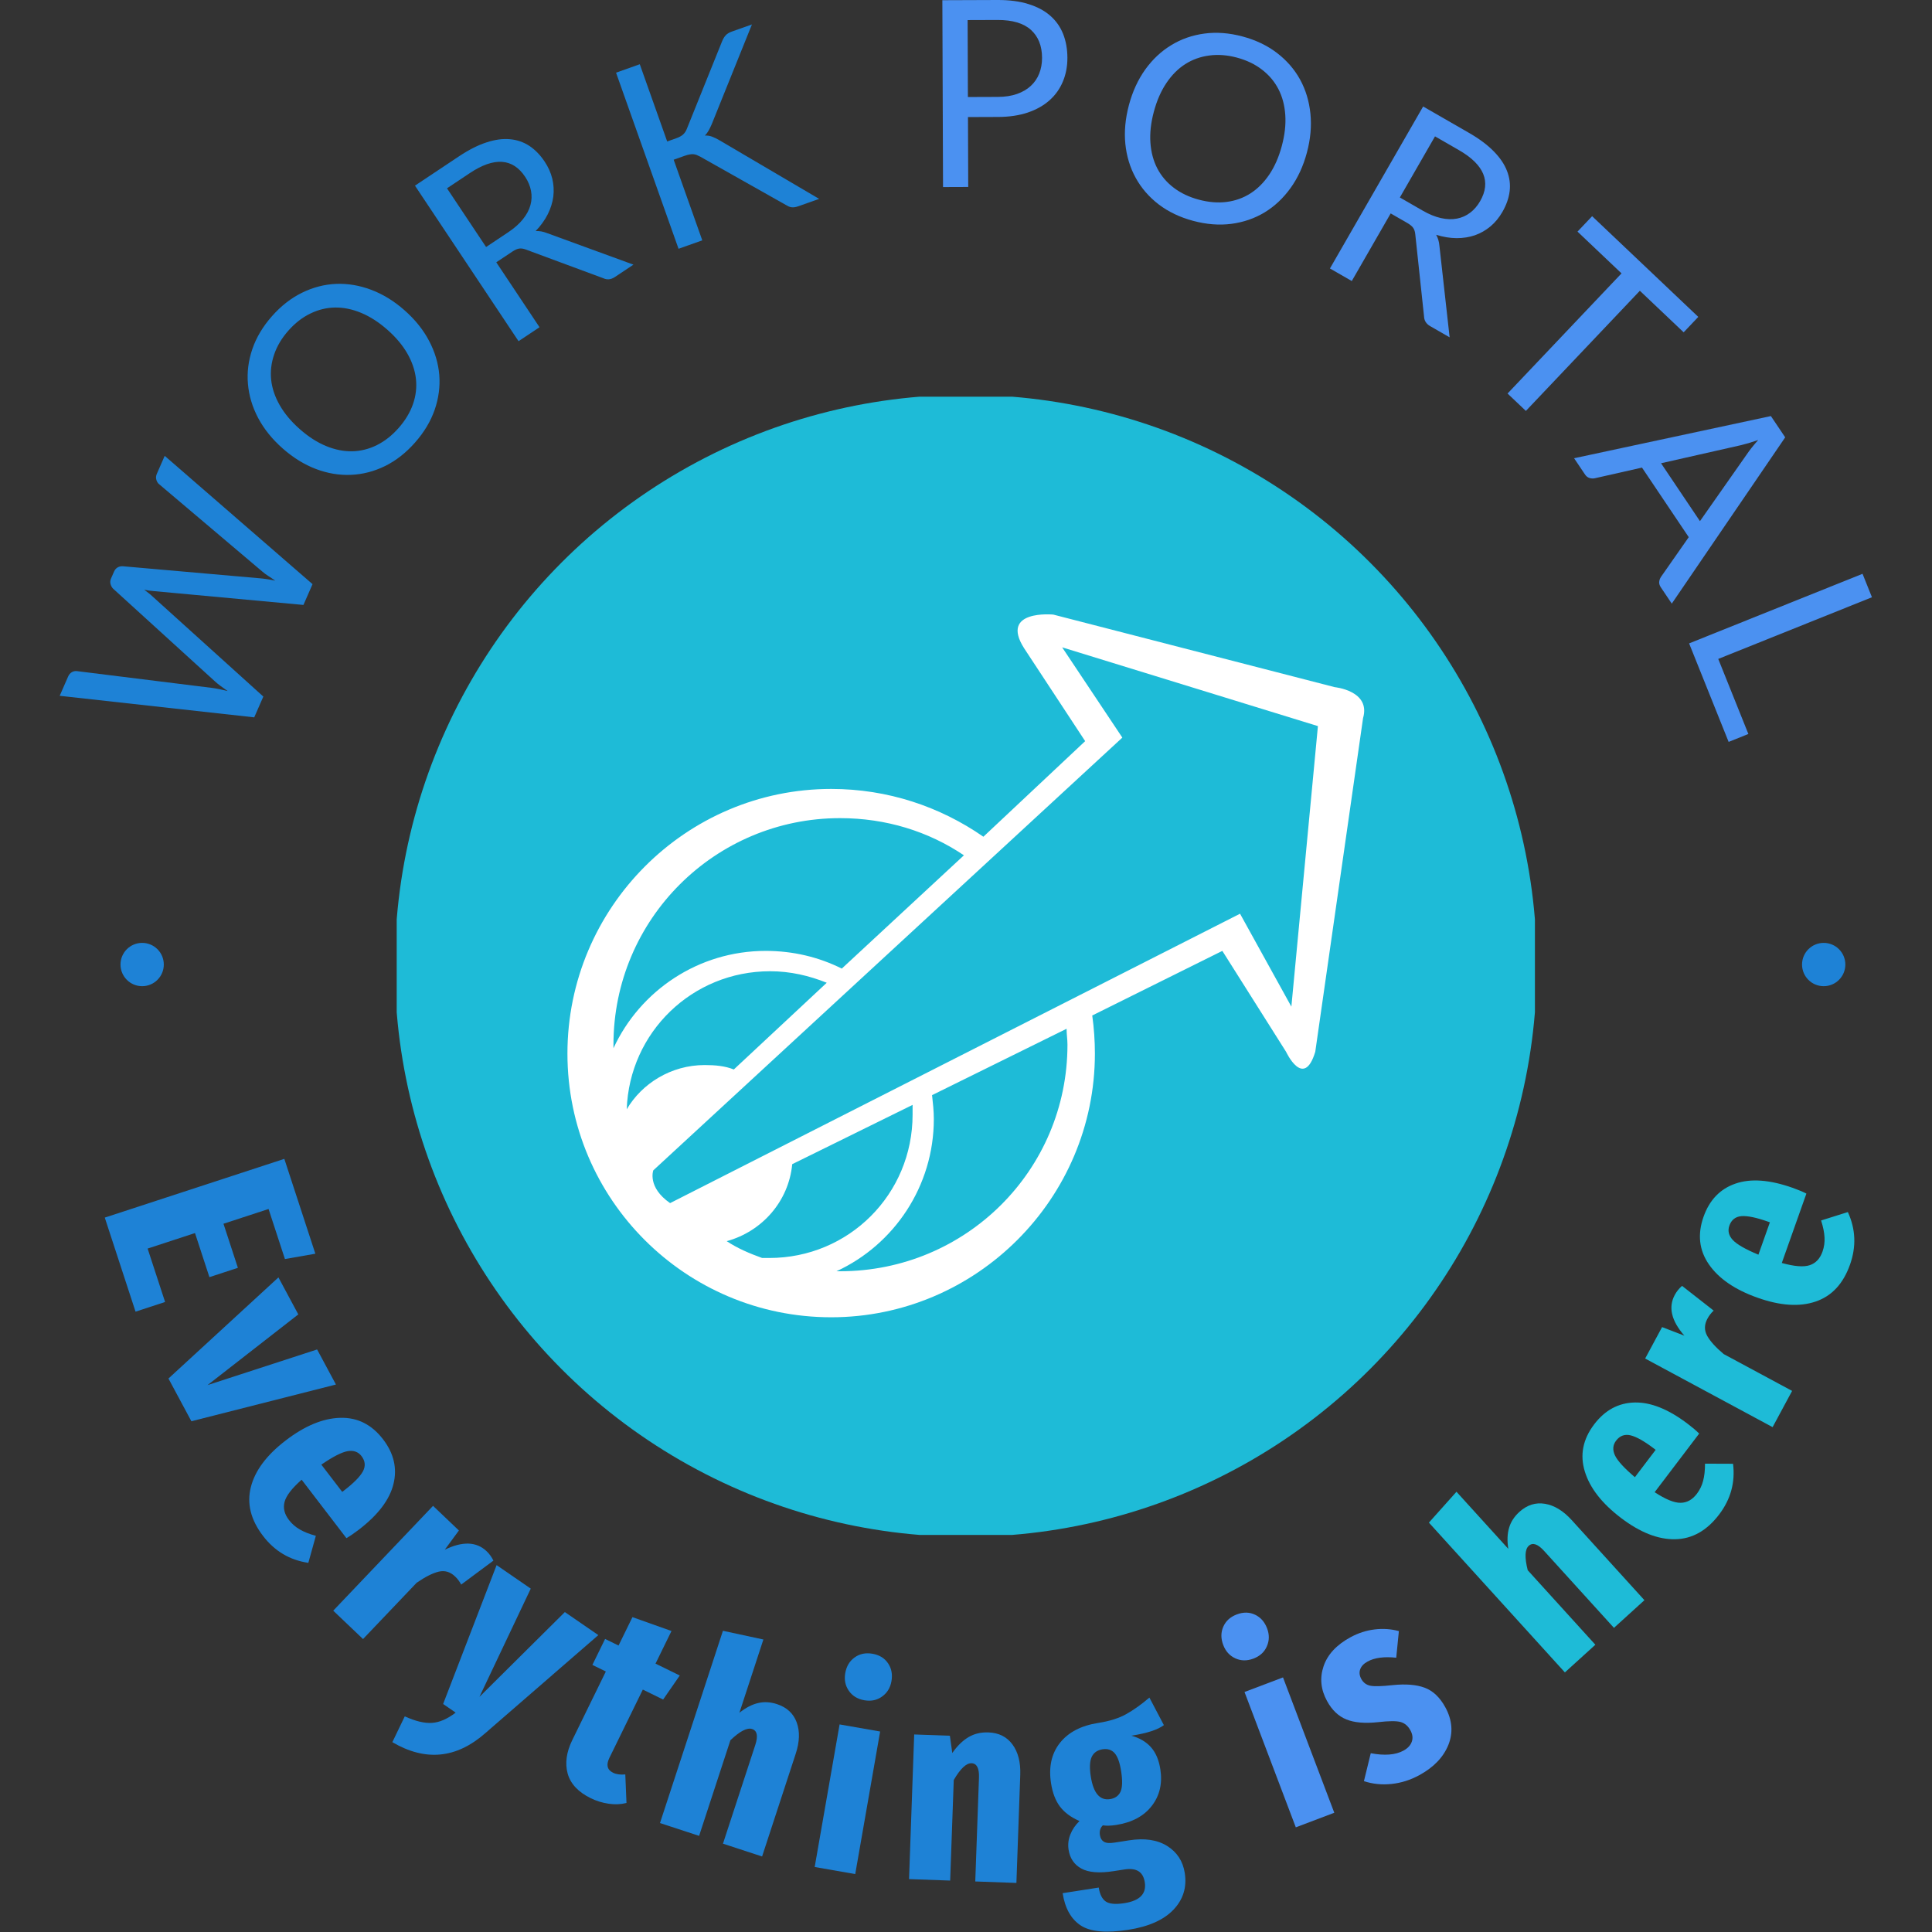 <svg xmlns="http://www.w3.org/2000/svg" version="1.1" xmlns:xlink="http://www.w3.org/1999/xlink" xmlns:svgjs="http://svgjs.dev/svgjs" width="1500" height="1500" viewBox="0 0 1500 1500"><rect x="0" y="0" width="1500" height="1500" fill="#333333" stroke="none"/><g transform="matrix(1,0,0,1,-0.143,-0.142)"><svg viewBox="0 0 247 247" data-background-color="#ffffff" preserveAspectRatio="xMidYMid meet" height="1500" width="1500" xmlns="http://www.w3.org/2000/svg" xmlns:xlink="http://www.w3.org/1999/xlink"><g id="tight-bounds" transform="matrix(1,0,0,1,0.024,0.023)"><svg viewBox="0 0 246.953 246.953" height="246.953" width="246.953"><g><svg viewBox="0 0 246.953 246.953" height="246.953" width="246.953"><g><svg viewBox="0 0 246.953 246.953" height="246.953" width="246.953"><g><svg viewBox="0 0 246.953 246.953" height="246.953" width="246.953"><g id="textblocktransform"><svg viewBox="0 0 246.953 246.953" height="246.953" width="246.953" id="textblock"><g><svg viewBox="0 0 246.953 246.953" height="246.953" width="246.953"><g transform="matrix(1,0,0,1,50.717,50.717)"><svg viewBox="0 0 145.518 145.518" height="145.518" width="145.518"><g id="icon-0"><circle r="73" cx="72.759" cy="72.759" fill="#1ebbd7" data-fill-palette-color="accent"></circle><svg xmlns="http://www.w3.org/2000/svg" xmlns:xlink="http://www.w3.org/1999/xlink" version="1.1" x="21.828" y="21.828" viewBox="5 10.272 90.029 79.428" enable-background="new 0 0 100 100" xml:space="preserve" height="101.863" width="101.863" class="icon-xg-0" data-fill-palette-color="quaternary" id="xg-0"><path d="M91.7 18.5l-31.8-8.2c0 0-6.1-0.6-3.3 3.8l6.9 10.5L52 35.4C47.1 32 41.2 30 34.8 30 18.4 30 5 43.4 5 59.9c0 16.5 13.4 29.8 29.8 29.8s29.8-13.4 29.8-29.8c0-1.4-0.1-2.9-0.3-4.3L79 48.3l7.2 11.4c0 0 2 4.3 3.3 0l5.4-37.7C95.8 18.9 91.7 18.5 91.7 18.5zM10.2 58.9c0-14.2 11.5-25.6 25.6-25.6 5.2 0 10 1.5 14 4.2L36 50.3c-2.6-1.3-5.5-2-8.6-2-7.6 0-14.2 4.5-17.2 11C10.2 59.1 10.2 59 10.2 58.9zM11.7 66.2c0.3-8.7 7.4-15.6 16.2-15.6 2.3 0 4.4 0.5 6.4 1.3l-10.5 9.8c-1-0.4-2.1-0.5-3.3-0.5C16.7 61.2 13.4 63.3 11.7 66.2zM27.8 83c-0.3 0-0.5 0-0.8 0-1.4-0.5-2.8-1.1-4-1.9 4-1.1 7-4.5 7.4-8.7L44 65.7c0 0.4 0 0.8 0 1.1C44 75.8 36.8 83 27.8 83zM35.8 84.5c-0.1 0-0.3 0-0.4 0 6.5-3 11-9.6 11-17.2 0-0.9-0.1-1.8-0.2-2.7l15.2-7.5c0 0.6 0.1 1.2 0.1 1.8C61.5 73.1 50 84.5 35.8 84.5zM86.8 54.6L81 44.1 16.6 76.8c-2.6-1.8-1.9-3.7-1.9-3.7l53-48.9L60.9 14l28.9 8.9L86.8 54.6z" fill="#ffffff" data-fill-palette-color="quaternary"></path></svg></g></svg></g><g id="text-0"><path d="M32.503 91.712l-24.872-2.755 1.078-2.463c0.114-0.26 0.277-0.449 0.491-0.567 0.205-0.114 0.424-0.156 0.656-0.124v0l17.183 2.135c0.314 0.039 0.642 0.094 0.983 0.166 0.35 0.069 0.709 0.149 1.078 0.24v0c-0.312-0.221-0.614-0.438-0.908-0.651-0.288-0.21-0.544-0.421-0.769-0.632v0l-12.956-11.794c-0.149-0.143-0.258-0.335-0.329-0.577-0.07-0.242-0.05-0.49 0.062-0.743v0l0.376-0.86c0.114-0.26 0.276-0.446 0.487-0.558 0.202-0.109 0.422-0.153 0.66-0.133v0l17.447 1.533c0.612 0.05 1.288 0.152 2.03 0.307v0c-0.311-0.206-0.605-0.402-0.883-0.587-0.286-0.182-0.545-0.372-0.775-0.571v0l-13.22-11.191c-0.16-0.133-0.272-0.32-0.336-0.559-0.07-0.242-0.05-0.49 0.062-0.744v0l1.008-2.304 18.901 16.402-1.164 2.658-19.117-1.768c-0.362-0.025-0.774-0.082-1.235-0.171v0c0.183 0.144 0.361 0.278 0.532 0.402 0.168 0.13 0.315 0.254 0.439 0.372v0l14.255 12.879z" fill="#1e82d6" data-fill-palette-color="primary"></path><path d="M51.719 39.67v0c1.345 1.185 2.388 2.483 3.13 3.894 0.747 1.415 1.183 2.865 1.309 4.351 0.121 1.491-0.073 2.979-0.583 4.464-0.51 1.476-1.347 2.874-2.511 4.194v0c-1.16 1.316-2.44 2.319-3.84 3.011-1.405 0.687-2.853 1.061-4.343 1.123-1.494 0.067-2.99-0.182-4.487-0.746-1.488-0.564-2.905-1.439-4.25-2.624v0c-1.34-1.181-2.385-2.477-3.136-3.887-0.747-1.415-1.183-2.87-1.31-4.365-0.13-1.49 0.057-2.975 0.562-4.456 0.505-1.48 1.338-2.878 2.498-4.193v0c1.164-1.321 2.449-2.324 3.854-3.011 1.409-0.692 2.863-1.069 4.362-1.132 1.495-0.058 2.991 0.195 4.489 0.759 1.497 0.564 2.916 1.436 4.256 2.618zM49.525 42.158v0c-1.098-0.968-2.217-1.688-3.357-2.16-1.14-0.472-2.255-0.699-3.346-0.68-1.091 0.018-2.144 0.277-3.158 0.775-1.02 0.494-1.956 1.224-2.809 2.191v0c-0.844 0.958-1.447 1.973-1.809 3.047-0.367 1.069-0.493 2.149-0.379 3.238 0.119 1.084 0.483 2.163 1.095 3.234 0.611 1.072 1.466 2.092 2.563 3.06v0c1.103 0.972 2.222 1.692 3.357 2.16 1.135 0.468 2.248 0.692 3.339 0.673 1.095-0.023 2.148-0.286 3.157-0.788 1.01-0.502 1.937-1.232 2.782-2.19v0c0.853-0.967 1.465-1.984 1.836-3.048 0.372-1.065 0.498-2.14 0.38-3.224-0.119-1.084-0.481-2.16-1.087-3.228-0.606-1.067-1.461-2.087-2.564-3.06z" fill="#1e82d6" data-fill-palette-color="primary"></path><path d="M65.483 32.178l-2.036 1.356 5.528 8.3-2.681 1.786-13.243-19.885 5.619-3.742c1.261-0.84 2.434-1.435 3.517-1.785 1.086-0.359 2.087-0.495 3.005-0.409 0.914 0.081 1.743 0.366 2.487 0.854 0.738 0.492 1.388 1.16 1.949 2.002v0c0.468 0.703 0.794 1.431 0.978 2.184 0.182 0.762 0.226 1.527 0.133 2.294-0.102 0.765-0.34 1.52-0.712 2.264-0.378 0.747-0.893 1.463-1.546 2.145v0c0.461-0.028 0.944 0.057 1.449 0.256v0l11.056 4.037-2.383 1.587c-0.488 0.325-0.978 0.376-1.468 0.152v0l-9.889-3.664c-0.302-0.116-0.577-0.162-0.823-0.137-0.256 0.023-0.569 0.158-0.94 0.405zM57.147 24.075l4.997 7.503 2.817-1.876c0.784-0.522 1.411-1.075 1.882-1.66 0.476-0.588 0.799-1.191 0.969-1.808 0.168-0.608 0.194-1.221 0.076-1.84-0.118-0.619-0.37-1.218-0.756-1.798v0c-0.79-1.186-1.774-1.821-2.953-1.903-1.184-0.079-2.549 0.396-4.094 1.425v0z" fill="#1e82d6" data-fill-palette-color="primary"></path><path d="M81.794 8.214l3.503 9.872 1.149-0.407c0.395-0.14 0.693-0.304 0.893-0.492 0.202-0.181 0.364-0.43 0.484-0.746v0l4.484-11.137c0.138-0.343 0.297-0.608 0.478-0.795 0.172-0.191 0.425-0.346 0.758-0.465v0l2.589-0.918-5.135 12.742c-0.135 0.315-0.269 0.592-0.403 0.831-0.134 0.239-0.292 0.449-0.475 0.63v0c0.324-0.012 0.632 0.036 0.924 0.145 0.286 0.111 0.601 0.266 0.945 0.465v0l12.736 7.488-2.643 0.938c-0.194 0.069-0.367 0.113-0.517 0.132-0.144 0.017-0.278 0.017-0.401-0.001-0.117-0.02-0.232-0.055-0.345-0.104-0.115-0.055-0.23-0.117-0.343-0.186v0l-10.946-6.173c-0.161-0.087-0.309-0.157-0.444-0.212-0.127-0.051-0.27-0.086-0.428-0.105-0.149-0.015-0.316-0.004-0.501 0.034-0.181 0.03-0.396 0.089-0.645 0.178v0l-1.385 0.492 3.658 10.309-3.035 1.077-7.991-22.514z" fill="#1e82d6" data-fill-palette-color="primary"></path><path d="M127.582 14.953l-3.83 0.014 0.032 8.937-3.221 0.012-0.086-23.89 7.051-0.026c1.515-0.005 2.831 0.167 3.948 0.518 1.117 0.344 2.044 0.837 2.781 1.479 0.737 0.642 1.288 1.417 1.653 2.326 0.364 0.914 0.549 1.933 0.553 3.054v0c0.004 1.109-0.189 2.125-0.579 3.049-0.384 0.923-0.948 1.719-1.694 2.385-0.752 0.673-1.682 1.199-2.79 1.577-1.108 0.372-2.381 0.56-3.818 0.566zM123.707 2.567l0.035 9.837 3.831-0.014c0.922-0.003 1.737-0.129 2.445-0.376 0.702-0.248 1.291-0.591 1.767-1.032 0.476-0.44 0.835-0.967 1.077-1.58 0.243-0.613 0.363-1.285 0.361-2.013v0c-0.005-1.522-0.477-2.71-1.416-3.564-0.945-0.854-2.368-1.278-4.27-1.271v0z" fill="#4b91f1" data-fill-palette-color="secondary"></path><path d="M167.082 19.512v0c-0.464 1.732-1.162 3.244-2.095 4.536-0.935 1.298-2.04 2.334-3.315 3.108-1.281 0.772-2.7 1.26-4.257 1.464-1.549 0.2-3.173 0.072-4.874-0.384v0c-1.694-0.454-3.162-1.154-4.404-2.1-1.24-0.953-2.219-2.083-2.938-3.39-0.724-1.309-1.167-2.759-1.328-4.35-0.157-1.584-0.003-3.242 0.46-4.974v0c0.462-1.725 1.157-3.238 2.086-4.538 0.935-1.298 2.044-2.337 3.327-3.115 1.277-0.78 2.69-1.272 4.24-1.478 1.55-0.206 3.173-0.082 4.867 0.372v0c1.7 0.455 3.171 1.159 4.411 2.112 1.246 0.954 2.231 2.089 2.954 3.404 0.717 1.313 1.155 2.766 1.317 4.357 0.161 1.592 0.011 3.25-0.451 4.976zM163.877 18.654v0c0.378-1.414 0.526-2.736 0.441-3.967-0.084-1.231-0.377-2.331-0.879-3.299-0.502-0.969-1.201-1.797-2.098-2.484-0.896-0.694-1.966-1.207-3.213-1.541v0c-1.233-0.33-2.411-0.418-3.533-0.265-1.121 0.147-2.144 0.514-3.069 1.101-0.919 0.589-1.722 1.395-2.409 2.419-0.688 1.024-1.221 2.243-1.6 3.657v0c-0.38 1.42-0.527 2.743-0.441 3.967 0.086 1.225 0.38 2.321 0.881 3.29 0.508 0.97 1.211 1.796 2.111 2.478 0.899 0.681 1.965 1.187 3.198 1.517v0c1.246 0.333 2.428 0.43 3.548 0.288 1.119-0.141 2.138-0.506 3.056-1.094 0.919-0.589 1.721-1.392 2.407-2.41 0.686-1.018 1.22-2.237 1.6-3.657z" fill="#4b91f1" data-fill-palette-color="secondary"></path><path d="M179.915 28.506l-2.121-1.221-4.973 8.644-2.792-1.606 11.914-20.708 5.852 3.366c1.313 0.756 2.368 1.541 3.164 2.356 0.805 0.813 1.372 1.649 1.703 2.509 0.334 0.854 0.448 1.723 0.342 2.607-0.112 0.88-0.421 1.759-0.926 2.637v0c-0.421 0.732-0.928 1.348-1.52 1.847-0.601 0.502-1.266 0.882-1.995 1.14-0.731 0.249-1.512 0.372-2.344 0.37-0.837-0.006-1.707-0.149-2.61-0.43v0c0.231 0.401 0.369 0.871 0.416 1.411v0l1.305 11.698-2.482-1.428c-0.509-0.293-0.772-0.708-0.789-1.246v0l-1.12-10.487c-0.03-0.322-0.111-0.589-0.244-0.798-0.135-0.219-0.395-0.439-0.78-0.661zM183.461 17.434l-4.495 7.814 2.934 1.688c0.816 0.469 1.591 0.785 2.324 0.946 0.739 0.165 1.422 0.186 2.05 0.064 0.619-0.12 1.18-0.37 1.682-0.751 0.502-0.381 0.926-0.873 1.273-1.477v0c0.711-1.235 0.841-2.399 0.391-3.491-0.456-1.095-1.489-2.106-3.099-3.032v0z" fill="#4b91f1" data-fill-palette-color="secondary"></path><path d="M203.548 27.641l13.572 12.873-1.87 1.972-5.6-5.312-14.572 15.361-2.343-2.223 14.571-15.361-5.628-5.339z" fill="#4b91f1" data-fill-palette-color="secondary"></path><path d="M228.231 55.914l-14.5 21.257-1.397-2.08c-0.162-0.241-0.232-0.473-0.212-0.696 0.022-0.233 0.099-0.447 0.231-0.645v0l3.547-5.075-5.977-8.895-6.039 1.366c-0.209 0.047-0.43 0.036-0.663-0.033-0.233-0.069-0.426-0.218-0.581-0.448v0l-1.397-2.08 25.159-5.392zM222.505 56.93l-10.146 2.296 4.974 7.402 5.981-8.528c0.361-0.538 0.849-1.153 1.463-1.846v0c-0.443 0.15-0.857 0.285-1.243 0.404-0.384 0.111-0.727 0.201-1.029 0.272z" fill="#4b91f1" data-fill-palette-color="secondary"></path><path d="M239.322 76.357l-19.65 7.885 3.851 9.596-2.523 1.012-5.053-12.594 22.172-8.897z" fill="#4b91f1" data-fill-palette-color="secondary"></path><path d="M15.406 123.313c0-1.529 1.239-2.768 2.768-2.768 1.529 0 2.768 1.239 2.767 2.768 0 1.529-1.239 2.768-2.767 2.768-1.529 0-2.768-1.239-2.768-2.768z" fill="#1e82d6" data-fill-palette-color="primary"></path><path d="M230.385 123.313c0-1.529 1.239-2.768 2.768-2.768 1.529 0 2.768 1.239 2.768 2.768 0 1.529-1.239 2.768-2.768 2.768-1.529 0-2.768-1.239-2.768-2.768z" fill="#1e82d6" data-fill-palette-color="primary"></path></g><g id="text-1"><path d="M36.35 148.157l3.966 12.126-3.889 0.682-2.092-6.399-5.764 1.886 1.843 5.635-3.641 1.191-1.843-5.636-6.058 1.982 2.234 6.83-3.778 1.236-3.933-12.024z" fill="#1e82d6" data-fill-palette-color="primary"></path><path d="M40.542 172.525l2.406 4.483-18.48 4.695-2.932-5.462 14.06-12.928 2.54 4.73-11.604 9.039z" fill="#1e82d6" data-fill-palette-color="primary"></path><path d="M45.872 195.567c-0.589 0.451-1.117 0.811-1.585 1.081v0l-5.724-7.471c-1.255 1.108-1.983 2.056-2.184 2.843-0.205 0.782-0.017 1.552 0.564 2.31v0c0.38 0.496 0.844 0.901 1.392 1.212 0.542 0.316 1.224 0.585 2.045 0.809v0l-0.961 3.454c-2.369-0.346-4.297-1.489-5.783-3.429v0c-1.581-2.063-2.102-4.149-1.565-6.258 0.532-2.105 2.016-4.091 4.452-5.958v0c2.436-1.867 4.756-2.832 6.958-2.894 2.207-0.067 4.038 0.85 5.493 2.749v0c1.384 1.807 1.826 3.714 1.326 5.722-0.495 2.004-1.971 3.947-4.428 5.83zM43.752 190.733l0.192-0.147c1.254-0.961 2.068-1.78 2.443-2.457 0.371-0.682 0.315-1.338-0.167-1.967v0c-0.424-0.553-1.016-0.765-1.779-0.636-0.758 0.134-1.878 0.708-3.36 1.722v0z" fill="#1e82d6" data-fill-palette-color="primary"></path><path d="M62.21 198.318c0.355 0.338 0.645 0.739 0.87 1.203v0l-4.119 3.063c-0.201-0.387-0.463-0.734-0.784-1.041v0c-0.621-0.591-1.317-0.796-2.088-0.613-0.771 0.183-1.713 0.658-2.825 1.424v0l-6.851 7.193-3.81-3.628 12.76-13.4 3.306 3.149-1.807 2.459c2.272-1.105 4.054-1.041 5.348 0.191z" fill="#1e82d6" data-fill-palette-color="primary"></path><path d="M76.494 209.043l-14.469 12.552c-3.691 3.237-7.645 3.616-11.865 1.136v0l1.588-3.299c1.352 0.617 2.507 0.895 3.465 0.834 0.963-0.057 1.976-0.495 3.04-1.313v0l-1.601-1.102 6.837-17.755 4.367 3.005-6.56 13.836 10.919-10.838z" fill="#1e82d6" data-fill-palette-color="primary"></path><path d="M79.942 226.855l0.152 3.65c-0.737 0.185-1.502 0.216-2.296 0.093-0.797-0.117-1.552-0.35-2.264-0.699v0c-1.604-0.785-2.591-1.835-2.96-3.149-0.36-1.318-0.163-2.747 0.591-4.288v0l4.29-8.766-1.721-0.842 1.625-3.319 1.72 0.842 1.777-3.631 4.99 1.774-2.041 4.17 3.101 1.518-2.128 3.072-2.597-1.271-4.273 8.731c-0.439 0.898-0.283 1.531 0.47 1.899v0c0.417 0.204 0.938 0.276 1.564 0.216z" fill="#1e82d6" data-fill-palette-color="primary"></path><path d="M99.329 217.866c1.262 0.413 2.104 1.191 2.524 2.333 0.42 1.142 0.38 2.476-0.12 4.001v0l-4.303 13.145-5.001-1.637 4.132-12.621c0.375-1.146 0.241-1.824-0.402-2.035v0c-0.637-0.209-1.564 0.268-2.779 1.431v0l-4.002 12.226-5.001-1.637 8.047-24.58 5.172 1.113-3.066 9.367c0.824-0.653 1.621-1.067 2.391-1.243 0.766-0.184 1.568-0.138 2.408 0.137z" fill="#1e82d6" data-fill-palette-color="primary"></path><path d="M107.339 220.462l5.183 0.906-3.184 18.227-5.183-0.906zM111.539 211.426c0.889 0.155 1.554 0.563 1.996 1.223 0.442 0.653 0.587 1.415 0.435 2.285v0c-0.148 0.845-0.547 1.498-1.197 1.961-0.645 0.47-1.403 0.629-2.273 0.477v0c-0.87-0.152-1.532-0.559-1.986-1.221-0.449-0.654-0.599-1.404-0.451-2.249v0c0.152-0.87 0.55-1.537 1.194-2.001 0.651-0.469 1.412-0.627 2.282-0.475z" fill="#1e82d6" data-fill-palette-color="primary"></path><path d="M126.37 221.484c1.327 0.047 2.351 0.561 3.072 1.542 0.72 0.981 1.051 2.273 0.994 3.878v0l-0.492 13.823-5.259-0.188 0.473-13.271c0.043-1.205-0.274-1.82-0.951-1.844v0c-0.67-0.024-1.428 0.691-2.273 2.145v0l-0.458 12.856-5.258-0.187 0.658-18.492 4.563 0.163 0.308 2.208c0.632-0.907 1.318-1.579 2.056-2.018 0.738-0.445 1.594-0.65 2.567-0.615z" fill="#1e82d6" data-fill-palette-color="primary"></path><path d="M146.947 217.031l1.85 3.52c-0.776 0.591-2.161 1.041-4.155 1.352v0c1.078 0.302 1.919 0.801 2.524 1.496 0.603 0.689 0.996 1.62 1.179 2.792v0c0.283 1.816-0.081 3.377-1.092 4.683-1.009 1.312-2.534 2.127-4.573 2.445v0c-0.644 0.1-1.206 0.116-1.686 0.047v0c-0.33 0.312-0.454 0.733-0.371 1.262v0c0.061 0.389 0.228 0.666 0.502 0.832 0.275 0.173 0.734 0.209 1.377 0.109v0l1.854-0.289c1.975-0.308 3.595-0.067 4.86 0.721 1.266 0.795 2.016 1.947 2.252 3.457v0c0.283 1.816-0.198 3.379-1.443 4.689-1.245 1.31-3.173 2.168-5.786 2.575v0c-2.829 0.441-4.859 0.251-6.089-0.569-1.231-0.82-1.996-2.192-2.295-4.116v0l4.616-0.719c0.136 0.873 0.434 1.466 0.893 1.779 0.461 0.32 1.252 0.392 2.374 0.218v0c1.975-0.308 2.848-1.197 2.619-2.669v0c-0.104-0.669-0.37-1.14-0.798-1.413-0.434-0.272-1.039-0.347-1.816-0.226v0l-1.377 0.214c-1.816 0.283-3.187 0.173-4.113-0.328-0.92-0.503-1.466-1.305-1.638-2.408v0c-0.104-0.669-0.029-1.32 0.224-1.953 0.253-0.64 0.643-1.213 1.172-1.719v0c-1.085-0.471-1.914-1.082-2.489-1.835-0.575-0.759-0.959-1.759-1.152-3.002v0c-0.321-2.064 0.057-3.781 1.136-5.15 1.08-1.362 2.713-2.214 4.898-2.554v0c1.446-0.225 2.638-0.6 3.574-1.124 0.943-0.525 1.933-1.231 2.969-2.117zM140.958 223.641c-0.663 0.103-1.125 0.426-1.386 0.97-0.254 0.549-0.294 1.384-0.119 2.505v0c0.332 2.134 1.155 3.099 2.468 2.895v0c0.637-0.099 1.081-0.413 1.331-0.942 0.243-0.534 0.27-1.409 0.081-2.626v0c-0.172-1.102-0.448-1.872-0.83-2.308-0.387-0.429-0.902-0.594-1.545-0.494z" fill="#1e82d6" data-fill-palette-color="primary"></path><path d="M159.107 216.316l4.921-1.864 6.556 17.303-4.92 1.864zM158.112 206.402c0.844-0.32 1.624-0.309 2.341 0.034 0.714 0.336 1.227 0.918 1.539 1.743v0c0.304 0.802 0.294 1.568-0.029 2.297-0.315 0.733-0.886 1.256-1.712 1.57v0c-0.826 0.313-1.603 0.301-2.331-0.038-0.72-0.334-1.231-0.902-1.535-1.704v0c-0.313-0.826-0.311-1.603 0.006-2.33 0.321-0.735 0.895-1.26 1.721-1.572z" fill="#4b91f1" data-fill-palette-color="secondary"></path><path d="M172.641 209.325c0.996-0.543 2.029-0.879 3.098-1.006 1.066-0.133 2.1-0.062 3.102 0.214v0l-0.338 3.401c-1.544-0.164-2.763-0.003-3.657 0.485v0c-0.493 0.269-0.808 0.599-0.947 0.991-0.145 0.395-0.1 0.807 0.135 1.237v0c0.256 0.47 0.637 0.758 1.143 0.864 0.506 0.106 1.459 0.082 2.858-0.072v0c1.682-0.175 3.054-0.064 4.116 0.334 1.065 0.404 1.941 1.237 2.629 2.499v0c0.889 1.63 1.018 3.234 0.388 4.812-0.639 1.575-1.876 2.863-3.71 3.864v0c-1.144 0.624-2.331 0.999-3.561 1.126-1.222 0.13-2.396 0.01-3.523-0.359v0l0.873-3.572c1.769 0.335 3.163 0.225 4.182-0.33v0c0.549-0.299 0.903-0.68 1.063-1.142 0.163-0.456 0.105-0.939-0.173-1.448v0c-0.312-0.572-0.739-0.93-1.28-1.076-0.539-0.14-1.482-0.132-2.83 0.023v0c-1.699 0.185-3.058 0.07-4.077-0.344-1.016-0.408-1.842-1.195-2.478-2.361v0c-0.8-1.466-0.946-2.947-0.439-4.443 0.506-1.495 1.649-2.728 3.426-3.697z" fill="#4b91f1" data-fill-palette-color="secondary"></path><path d="M194.243 193.296c0.984-0.893 2.075-1.24 3.275-1.04 1.2 0.2 2.34 0.894 3.419 2.083v0l9.297 10.241-3.896 3.537-8.926-9.833c-0.81-0.893-1.466-1.112-1.968-0.657v0c-0.497 0.451-0.54 1.492-0.13 3.123v0l8.646 9.525-3.895 3.537-17.385-19.15 3.525-3.945 6.625 7.298c-0.16-1.039-0.126-1.937 0.103-2.693 0.219-0.756 0.656-1.431 1.31-2.026z" fill="#1ebbd7" data-fill-palette-color="accent"></path><path d="M215.773 182.036c0.591 0.449 1.077 0.863 1.461 1.243v0l-5.692 7.494c1.4 0.918 2.506 1.369 3.319 1.355 0.809-0.009 1.502-0.394 2.079-1.154v0c0.378-0.498 0.645-1.052 0.801-1.662 0.161-0.606 0.241-1.335 0.24-2.187v0l3.584 0.014c0.292 2.376-0.3 4.537-1.779 6.484v0c-1.572 2.069-3.446 3.124-5.621 3.163-2.171 0.044-4.478-0.863-6.923-2.72v0c-2.444-1.857-3.987-3.839-4.629-5.945-0.647-2.111-0.248-4.119 1.199-6.025v0c1.377-1.813 3.1-2.743 5.169-2.791 2.064-0.052 4.328 0.858 6.792 2.731zM211.671 185.357l-0.192-0.146c-1.258-0.956-2.263-1.525-3.015-1.707-0.756-0.177-1.374 0.05-1.854 0.681v0c-0.421 0.555-0.469 1.182-0.143 1.883 0.33 0.696 1.179 1.624 2.548 2.786v0z" fill="#1ebbd7" data-fill-palette-color="accent"></path><path d="M214.114 165.551c0.232-0.432 0.543-0.817 0.931-1.157v0l4.041 3.164c-0.321 0.296-0.586 0.64-0.797 1.032v0c-0.407 0.755-0.42 1.48-0.04 2.175 0.38 0.695 1.086 1.478 2.119 2.349v0l8.747 4.709-2.494 4.633-16.293-8.771 2.164-4.02 2.849 1.095c-1.665-1.9-2.074-3.636-1.227-5.209z" fill="#1ebbd7" data-fill-palette-color="accent"></path><path d="M229.171 151.857c0.699 0.248 1.289 0.494 1.77 0.74v0l-3.144 8.871c1.613 0.448 2.804 0.542 3.574 0.281 0.768-0.255 1.311-0.832 1.629-1.731v0c0.209-0.59 0.295-1.199 0.258-1.828-0.031-0.627-0.177-1.345-0.436-2.156v0l3.419-1.076c1.001 2.175 1.094 4.414 0.277 6.717v0c-0.868 2.449-2.333 4.024-4.393 4.723-2.055 0.702-4.529 0.54-7.422-0.486v0c-2.893-1.025-4.966-2.444-6.219-4.256-1.259-1.814-1.489-3.849-0.689-6.104v0c0.76-2.145 2.119-3.556 4.075-4.23 1.95-0.677 4.384-0.499 7.301 0.535zM226.274 156.269l-0.228-0.081c-1.489-0.528-2.62-0.764-3.392-0.709-0.774 0.061-1.294 0.465-1.559 1.212v0c-0.233 0.656-0.087 1.269 0.437 1.838 0.526 0.563 1.617 1.189 3.275 1.879v0z" fill="#1ebbd7" data-fill-palette-color="accent"></path></g></svg></g></svg></g></svg></g></svg></g></svg></g><defs></defs></svg><rect width="246.953" height="246.953" fill="none" stroke="none" visibility="hidden"></rect></g></svg></g></svg>